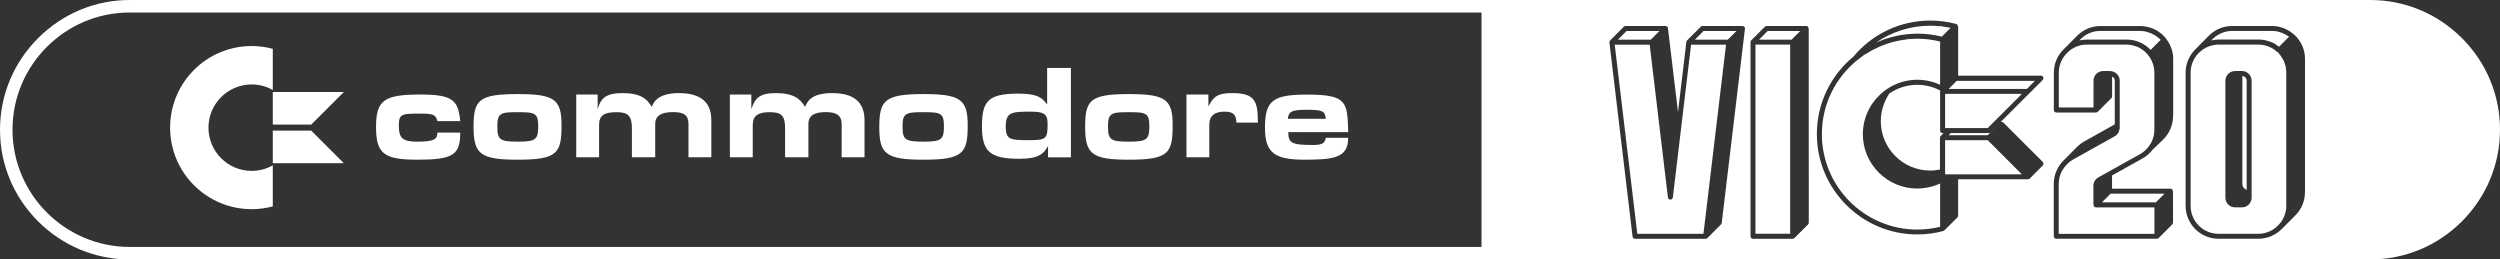 <?xml version="1.0" encoding="utf-8"?>
<!-- Generator: Adobe Illustrator 25.0.0, SVG Export Plug-In . SVG Version: 6.00 Build 0)  -->
<svg version="1.1" id="Layer_1" xmlns="http://www.w3.org/2000/svg" xmlns:xlink="http://www.w3.org/1999/xlink" x="0px" y="0px"
	 viewBox="0 0 3840 398.5" style="enable-background:new 0 0 3840 398.5;" xml:space="preserve">
<rect x="0" y="0" width="3840" height="398.5" fill="#333333" stroke="none"/>
<style type="text/css">
	.st0{fill-rule:evenodd;clip-rule:evenodd;fill:#3E3632;}
	.st1{fill:#FFFFFF;}
	.st2{fill:#C5C5C5;}
	.st3{fill:#020202;stroke:#000000;stroke-width:4.784;stroke-linecap:round;stroke-linejoin:round;stroke-miterlimit:10;}
	.st4{clip-path:url(#SVGID_2_);}
	.st5{fill:#243787;stroke:#231F20;stroke-width:0.797;stroke-linecap:round;stroke-linejoin:round;stroke-miterlimit:10;}
	.st6{fill:#00771F;}
	.st7{fill:#89BC27;}
	.st8{fill:#FCEC01;}
	.st9{fill:#F17100;}
	.st10{fill:#E50069;}
	.st11{clip-path:url(#SVGID_4_);}
	.st12{stroke:#000000;stroke-width:4.784;stroke-linecap:round;stroke-linejoin:round;stroke-miterlimit:10;}
	.st13{fill:#FFFFFF;stroke:#000000;stroke-width:4.784;stroke-linecap:round;stroke-linejoin:round;stroke-miterlimit:10;}
	.st14{fill:#020202;}
	.st15{fill:none;stroke:#000000;stroke-width:4.784;stroke-linecap:round;stroke-linejoin:round;stroke-miterlimit:10;}
	.st16{fill:#EA1E04;stroke:#000000;stroke-width:4.784;stroke-linecap:round;stroke-linejoin:round;stroke-miterlimit:10;}
	.st17{fill:#243787;stroke:#000000;stroke-width:4.784;stroke-linecap:round;stroke-linejoin:round;stroke-miterlimit:10;}
	.st18{fill:#282422;}
	.st19{clip-path:url(#SVGID_6_);}
	.st20{clip-path:url(#SVGID_8_);}
	.st21{fill:url(#SVGID_9_);}
	.st22{fill:url(#SVGID_10_);}
	.st23{fill:url(#SVGID_11_);}
	.st24{fill:url(#SVGID_12_);}
	.st25{fill-rule:evenodd;clip-rule:evenodd;fill:#C5C5C5;}
	.st26{fill:#020202;stroke:#000000;stroke-width:4.735;stroke-linecap:round;stroke-linejoin:round;stroke-miterlimit:10;}
	.st27{clip-path:url(#SVGID_14_);}
	.st28{fill:#243787;stroke:#231F20;stroke-width:0.789;stroke-linecap:round;stroke-linejoin:round;stroke-miterlimit:10;}
	.st29{clip-path:url(#SVGID_16_);}
	.st30{stroke:#000000;stroke-width:4.735;stroke-linecap:round;stroke-linejoin:round;stroke-miterlimit:10;}
	.st31{fill:#FFFFFF;stroke:#000000;stroke-width:4.735;stroke-linecap:round;stroke-linejoin:round;stroke-miterlimit:10;}
	.st32{fill:none;stroke:#000000;stroke-width:4.735;stroke-linecap:round;stroke-linejoin:round;stroke-miterlimit:10;}
	.st33{fill:#EA1E04;stroke:#000000;stroke-width:4.735;stroke-linecap:round;stroke-linejoin:round;stroke-miterlimit:10;}
	.st34{fill:#243787;stroke:#000000;stroke-width:4.735;stroke-linecap:round;stroke-linejoin:round;stroke-miterlimit:10;}
	.st35{clip-path:url(#SVGID_18_);}
	.st36{clip-path:url(#SVGID_20_);}
	.st37{fill:url(#SVGID_21_);}
	.st38{fill:url(#SVGID_22_);}
	.st39{fill:url(#SVGID_23_);}
	.st40{fill:url(#SVGID_24_);}
	.st41{fill-rule:evenodd;clip-rule:evenodd;}
	.st42{clip-path:url(#SVGID_26_);}
	.st43{clip-path:url(#SVGID_28_);}
	.st44{fill:#243787;}
	.st45{fill:#231F20;}
	.st46{fill-rule:evenodd;clip-rule:evenodd;fill:#FFFFFF;}
	.st47{clip-path:url(#SVGID_30_);}
	.st48{clip-path:url(#SVGID_32_);}
	.st49{fill:#FFFFFF;stroke:#231F20;stroke-width:19.316;stroke-miterlimit:10;}
	.st50{fill:#FDFDFD;}
	.st51{clip-path:url(#SVGID_34_);}
	.st52{fill:#FF88E0;}
	.st53{fill:#7643D8;}
	.st54{clip-path:url(#SVGID_36_);}
	.st55{fill:#DBC878;}
	.st56{fill:#DCE0DF;}
	.st57{fill:#1AFF96;}
	.st58{fill:#FDFDFD;stroke:#FFFFFF;stroke-width:4.784;stroke-linecap:round;stroke-linejoin:round;stroke-miterlimit:10;}
	.st59{clip-path:url(#SVGID_38_);}
	.st60{clip-path:url(#SVGID_40_);}
	.st61{fill:#DBC878;stroke:#DCE0DF;stroke-width:0.797;stroke-linecap:round;stroke-linejoin:round;stroke-miterlimit:10;}
	.st62{fill:#FFFFFF;stroke:#FFFFFF;stroke-width:4.784;stroke-linecap:round;stroke-linejoin:round;stroke-miterlimit:10;}
	.st63{stroke:#FFFFFF;stroke-width:4.784;stroke-linecap:round;stroke-linejoin:round;stroke-miterlimit:10;}
	.st64{fill:none;stroke:#FFFFFF;stroke-width:4.784;stroke-linecap:round;stroke-linejoin:round;stroke-miterlimit:10;}
	.st65{stroke:#DCE0DF;stroke-width:19.316;stroke-miterlimit:10;}
	.st66{clip-path:url(#SVGID_42_);}
	.st67{clip-path:url(#SVGID_44_);}
	.st68{clip-path:url(#SVGID_46_);}
	.st69{fill:#020202;stroke:#000000;stroke-width:4.929;stroke-linecap:round;stroke-linejoin:round;stroke-miterlimit:10;}
	.st70{fill:#FFFFFF;stroke:#000000;stroke-width:4.929;stroke-linecap:round;stroke-linejoin:round;stroke-miterlimit:10;}
	.st71{fill:#EA1E04;stroke:#000000;stroke-width:4.929;stroke-linecap:round;stroke-linejoin:round;stroke-miterlimit:10;}
	.st72{fill:#243787;stroke:#000000;stroke-width:4.929;stroke-linecap:round;stroke-linejoin:round;stroke-miterlimit:10;}
	.st73{fill:none;stroke:#000000;stroke-width:4.929;stroke-linecap:round;stroke-linejoin:round;stroke-miterlimit:10;}
	.st74{clip-path:url(#SVGID_48_);}
	.st75{clip-path:url(#SVGID_50_);}
	.st76{clip-path:url(#SVGID_52_);}
	.st77{fill:#020202;stroke:#000000;stroke-width:4.878;stroke-linecap:round;stroke-linejoin:round;stroke-miterlimit:10;}
	.st78{fill:#FFFFFF;stroke:#000000;stroke-width:4.878;stroke-linecap:round;stroke-linejoin:round;stroke-miterlimit:10;}
	.st79{fill:#EA1E04;stroke:#000000;stroke-width:4.878;stroke-linecap:round;stroke-linejoin:round;stroke-miterlimit:10;}
	.st80{fill:#243787;stroke:#000000;stroke-width:4.878;stroke-linecap:round;stroke-linejoin:round;stroke-miterlimit:10;}
	.st81{fill:none;stroke:#000000;stroke-width:4.878;stroke-linecap:round;stroke-linejoin:round;stroke-miterlimit:10;}
	.st82{clip-path:url(#SVGID_54_);}
	.st83{clip-path:url(#SVGID_56_);}
	.st84{clip-path:url(#SVGID_58_);}
	.st85{fill:url(#SVGID_59_);}
	.st86{fill:url(#SVGID_60_);}
	.st87{fill:url(#SVGID_61_);}
	.st88{fill:url(#SVGID_62_);}
	.st89{clip-path:url(#SVGID_64_);}
	.st90{clip-path:url(#SVGID_66_);}
	.st91{clip-path:url(#SVGID_68_);}
	.st92{clip-path:url(#SVGID_70_);}
	.st93{clip-path:url(#SVGID_72_);}
	.st94{clip-path:url(#SVGID_74_);}
	.st95{clip-path:url(#SVGID_76_);}
	.st96{clip-path:url(#SVGID_78_);}
	.st97{clip-path:url(#SVGID_80_);}
	.st98{fill:#0313FE;}
	.st99{clip-path:url(#SVGID_82_);}
	.st100{clip-path:url(#SVGID_84_);}
	.st101{clip-path:url(#SVGID_86_);}
	.st102{clip-path:url(#SVGID_88_);}
	.st103{clip-path:url(#SVGID_90_);}
	.st104{clip-path:url(#SVGID_92_);}
	.st105{fill:url(#SVGID_93_);}
	.st106{fill:url(#SVGID_94_);}
	.st107{fill:url(#SVGID_95_);}
	.st108{fill:url(#SVGID_96_);}
</style>
<g>
	<g id="path4583_17_">
		<path class="st1" d="M3640.7,398.5H199.3c-53,0-103-20.8-140.8-58.5C20.8,302.3,0,252.3,0,199.3c0-53,20.8-103,58.5-140.7
			C96.3,20.8,146.3,0,199.3,0h3441.4c53,0,103,20.8,140.8,58.5c37.7,37.7,58.5,87.7,58.5,140.7c0,53-20.8,103-58.5,140.8
			C3743.7,377.8,3693.7,398.5,3640.7,398.5z M199.3,19.2c-99.3,0-180.1,80.8-180.1,180c0,99.3,80.8,180.1,180.1,180.1h3441.4
			c99.3,0,180.1-80.8,180.1-180.1c0-99.3-80.8-180-180.1-180H199.3z"/>
	</g>
	<g id="path4595_55_">
		<path class="st1" d="M1856,145.2h-33.6v96.4h35.1v-50.4c0-13.1,8-19.7,22.7-19.7c14.6,0,18.3,4.4,19,16.8h32.9
			c0-32.9-4.4-45.3-39.4-45.3c-21.2,0-28.5,4.4-36.5,20.5L1856,145.2L1856,145.2z M2017.5,222.7c-33.6,0-38.7-2.9-38.7-19.7h92.1
			c-1.5-46.7-1.5-57.7-63.6-57.7c-52.6,0-64.3,9.5-64.3,51.1c0,38.7,15.4,48.2,57.7,48.9c47.5,0,70.1-2.2,70.1-33.6h-34.3
			C2035,219,2032.1,222.7,2017.5,222.7z M1978,182.5c1.5-10.2,4.4-13.9,27.8-13.9c25.6,0,29.2,1.5,30.7,13.9H1978z M671.8,186.1
			h35.1c-2.9-32.9-12.4-40.9-61.4-40.9c-55.5,0-67.9,8.7-67.9,49.7c0,40.9,11.7,50.4,63.6,50.4c54.8,0,65.7-7.3,65.7-41.6h-35.1
			c0,9.5-3.6,13.9-30.7,13.9c-23.4,0-28.5-5.8-28.5-24.8c0-18.3,5.1-18.3,32.9-18.3C666,174.4,669.6,176.6,671.8,186.1z M1486.4,192
			c0-39.4-11.7-47.5-67.9-47.5c-60.6,0-67.9,10.2-67.9,51.1c0,40.9,10.2,49.7,67.9,49.7C1479.8,245.3,1486.4,235.1,1486.4,192z
			 M1386.3,194.2c0-19.7,4.4-21.9,30-21.9c28.5,0,33.6,0.7,33.6,21.9c0,19.7-3.7,23.4-30.7,23.4
			C1389.9,217.6,1386.3,214.6,1386.3,194.2L1386.3,194.2z M1801.2,192c0-39.4-11-47.5-67.2-47.5c-59.9,0-67.2,9.5-67.2,50.4
			c0,41.6,10.2,50.4,67.2,50.4C1795.4,245.3,1801.2,235.1,1801.2,192z M1701.9,194.2c0-19.7,4.4-21.9,29.9-21.9
			c28.5,0,33.6,0.7,33.6,21.9c0,19.7-3.6,23.4-30.7,23.4C1705.5,217.6,1701.9,214.6,1701.9,194.2z M862.5,192
			c0-39.4-11-47.5-67.2-47.5c-60.6,0-67.9,9.5-67.9,50.4c0,41.6,10.2,50.4,67.9,50.4C856.7,245.3,862.5,235.1,862.5,192z
			 M763.9,194.2c0-19.7,4.4-21.9,29.2-21.9c28.5,0,33.6,0.7,33.6,21.9c0,19.7-3.7,23.4-30.7,23.4
			C767.5,217.6,763.9,214.6,763.9,194.2z M1608.4,104.3v56.3c-8-11-15.3-16.8-44.6-16.8c-46.8,0-55.5,12.4-55.5,50.4
			c0,38.7,12.4,49.7,57.7,49.7c28.5,0,37.3-7.3,43.8-19.7v17.5h35.1V104.3L1608.4,104.3L1608.4,104.3z M1582.8,171.5
			c19.7,0,26.3,2.9,26.3,18.2c0,23.4-1.5,25.6-29.2,25.6c-27.8,0-35.1-0.7-35.1-20.5C1544.8,172.3,1553.6,171.5,1582.8,171.5z
			 M918,145.2h-32.9v96.4h35.1V192c0-14.6,7.3-19.7,27-19.7c18.3,0,23.4,6.6,23.4,24.8v44.5h35.8v-51.1c0-13.9,11-18.3,27.7-18.3
			c16.1,0,23.4,4.4,23.4,18.3v51.1h35.1v-57c0-28.5-17.5-41.6-49.7-41.6c-27.8,0-38,10.2-41.7,21.2C994,151.8,983.8,143,956,143
			c-26.3,0-33.6,8.8-38,24.8L918,145.2L918,145.2z M1154,145.2h-32.9v96.4h35.1V192c0-14.6,8.8-19.7,26.3-19.7
			c18.3,0,23.4,5.8,23.4,24.8v44.5h35.8v-51.1c0-13.9,10.2-18.3,27-18.3c16.1,0,24.1,5.1,24.1,18.3v51.1h35.1v-57
			c0-28.5-17.5-41.6-49.7-41.6c-27.8,0-37.3,9.5-41.6,21.2c-7.3-12.4-17.5-21.2-45.3-21.2c-25.6,0-32.1,8.8-37.2,24.8L1154,145.2
			L1154,145.2z"/>
	</g>
	<g>
		<path class="st1" d="M419,254c-9.6,5.4-20.6,8.5-32.4,8.5c-36.6,0-66.4-29.8-66.4-66.4s29.8-66.4,66.4-66.4
			c11.8,0,22.8,3.1,32.4,8.5V75c-10.3-2.8-21.2-4.3-32.4-4.3c-69.2,0-125.3,56.1-125.3,125.3s56.1,125.3,125.3,125.3
			c11.2,0,22.1-1.5,32.4-4.3V254z"/>
	</g>
	<g>
		<polygon class="st1" points="471.5,191.4 478,191.4 528.2,141.3 471.5,141.3 455,141.3 419,141.3 419,191.4 455,191.4 		"/>
	</g>
	<g>
		<polygon class="st1" points="471.5,200.6 455,200.6 419,200.6 419,250.7 455,250.7 471.5,250.7 528.2,250.7 478,200.6 		"/>
	</g>
	<g>
		<g>
			<polygon class="st1" points="2987.7,215.3 2987.7,267.8 3105.6,267.8 3053.1,215.3 			"/>
		</g>
		<g>
			<path class="st1" d="M2967.8,286.3c-0.9,0.3-1.8,0.6-2.8,0.8c-2.2,0.5-4.4,0.9-6.6,1.3c-5.6,0.9-9.6,1.2-13.5,1.2
				c-46.1,0-83.6-37.5-83.6-83.6c0-3.2,0.2-6.4,0.6-9.5c0.8-7.1,2.6-14.1,5.2-20.8c0.6-1.4,1.2-2.8,1.8-4.1l0.4-0.9
				c1-2.2,2.1-4.3,3.4-6.4c1.3-2.3,2.2-3.9,3.3-5.4c0.9-1.4,2-2.6,3-3.9l1.6-2.1c0.3-0.5,0.7-0.9,1.1-1.3l1.1-1.2l0.8-0.7
				c1.3-1.5,3-3.2,4.7-4.9l1.8-1.6c2-1.8,4.2-3.5,6.5-5.1l0.9-0.7c13.9-9.7,30.4-14.9,47.4-14.9c12,0,24.1,2.7,35.1,7.7V63.8
				c-1.1-0.3-7.2-1.6-7.2-1.6c-1.6-0.3-3.2-0.6-4.8-0.8l-4.4-0.7c-2.1-0.3-4.1-0.4-6.2-0.6l-3.1-0.3c-3.1-0.2-6.2-0.3-9.3-0.3v-1.4
				l-0.3,1.4c-4.9,0-9.2,0.3-13.5,0.7l-1.3-1.2l0.2,1.4l-4.5,0.6c-2.6,0.4-5.2,0.7-7.8,1.2c-2.7,0.5-4.6,1-6.4,1.4
				c-2.3,0.5-4.5,1.1-6.7,1.7l-6.3,2c-2.3,0.8-4.5,1.6-6.8,2.5c-1.9,0.7-3.7,1.5-5.6,2.3c-2.6,1.1-5.2,2.4-7.7,3.7l-4.1,2.1
				c-3.4,1.9-6.8,4-10.1,6.1l-1.9-0.4l0.8,1.1c-1.3,0.9-2.5,1.8-3.8,2.7c0,0-3.5,2.6-4.8,3.6c-35.6,28.1-56,70-56,115.1
				c0,80.8,65.7,146.5,146.5,146.5c11.8,0,23.6-1.4,35.1-4.2v-66.5c-3.3,1.5-6.9,2.8-11.1,4.1L2967.8,286.3z"/>
		</g>
		<g>
			<path class="st1" d="M2982.4,40.5l-1.2-1.5l-0.2,1.4c-5.7-0.6-11-0.9-16.1-0.9c-30,0-59.2,9.2-83.6,26.1c0.6-0.3,4.3-1.9,4.3-1.9
				c8.6-3.6,17.7-6.4,27-8.4l2-0.5c4.3-0.9,8.6-1.5,12.9-2l3.6-0.4c4.5-0.4,9-0.7,13.5-0.7c0.2,0,5.5,0.1,5.5,0.1
				c1.5,0,3.1,0.1,4.6,0.2l5.8,0.5c1.4,0.1,2.7,0.2,4.1,0.4c0.9,0.1,5.7,0.9,5.7,0.9c1.4,0.2,2.8,0.4,4.1,0.7c0,0,7.3,1.6,8.2,1.8
				l13.6-13.6C2991.4,41.9,2986.9,41.1,2982.4,40.5z"/>
		</g>
		<g>
			<path class="st1" d="M2980,200.6v-60.1c0.1-0.6,0.2-1,0.3-1.4c-10.9-5.8-23.1-8.8-35.4-8.8c-15.4,0-30.2,4.6-42.8,13.3l-0.1-0.1
				c-4.3,6.7-7.4,13.3-9.6,20.2c-1.2,4-2,7.6-2.6,11c-0.6,3.8-0.9,7.6-0.9,11.4c0,41.8,34,75.9,75.9,75.9c4.7,0,9.8-0.5,15-1.6
				v-48.8c0.1-1.2,0.5-2.1,1.1-2.7l4.4-4.4h-1.7C2981.7,204.4,2980,202.7,2980,200.6z"/>
		</g>
		<g>
			<polygon class="st1" points="2987.7,196.7 3053.1,196.7 3105.6,144.2 2987.7,144.2 			"/>
		</g>
		<g>
			<polygon class="st1" points="3113.3,136.6 3125.6,124.2 3005.4,124.2 2993.1,136.6 			"/>
		</g>
		<g>
			<path class="st1" d="M2569.5,303.2c-0.2,1.9-1.8,3.4-3.8,3.4s-3.6-1.5-3.8-3.4l-28-234.6h-53.7l34.7,290.5h101.6l34.7-290.5
				h-53.7L2569.5,303.2z"/>
		</g>
		<g>
			<polygon class="st1" points="2548.9,47.6 2498.4,47.6 2485.1,60.9 2535.7,60.9 			"/>
		</g>
		<g>
			<rect x="2696.4" y="68.5" class="st1" width="53.3" height="290.5"/>
		</g>
		<g>
			<polygon class="st1" points="2701.9,60.9 2751.9,60.9 2765.2,47.6 2715.1,47.6 			"/>
		</g>
		<g>
			<polygon class="st1" points="2603.4,60.9 2653.9,60.9 2667.2,47.6 2616.6,47.6 			"/>
		</g>
		<g>
			<path class="st1" d="M3054.7,204.4h-58.3l-3.3,3.3h60l12.3-12.3h-0.1l-7.9,7.9C3056.7,204,3055.7,204.4,3054.7,204.4z"/>
		</g>
		<g>
			<path class="st1" d="M3512.4,54.1c-1.2-0.7-2.4-1.4-3.7-2c-1.3-0.6-2.2-1.1-3.2-1.5c-1.5-0.6-3.1-1-4.7-1.5l-1-0.3
				c-0.6-0.2-1.2-0.4-1.8-0.5c-2.9-0.5-5.5-0.8-8-0.8h-61.3c-10.8,0-21.2,4.1-29.1,11.5l-3.3,3.2c1-0.3,1.5-0.4,2-0.5
				c3.4-0.6,6.5-1,9.5-1h61.3c3.4,0,6.8,0.3,10.1,1c1,0.2,1.9,0.5,2.8,0.8l1.4,0.5l1.5,0.4c1.3,0.4,2.6,0.7,3.8,1.2
				c2.1,0.9,4.2,2,6.1,3.2l2.9,1.9c1,0.7,1.9,1.4,2.9,2.1l15.4-15.4l-0.4-0.3C3514.5,55.5,3513.5,54.8,3512.4,54.1z"/>
		</g>
		<g>
			<path class="st1" d="M3508.8,95.8c-0.3-0.7-0.5-1.3-0.8-2c-0.3-0.6-0.6-1.2-0.9-1.7l-0.6-1c-1-1.8-2-3.5-3.1-5.1
				c-1.1-1.5-2.3-3-3.6-4.3l0.1-1.9v0l-1,1c-1.3-1.3-2.8-2.4-4.3-3.6c-1-0.8-1.3-1.1-1.6-1.3c-4.7-3.1-9.2-5-14-6.1l-1.4-0.4
				c-2.8-0.6-5.7-0.9-8.6-0.9h-61.3c-4.9,0-9.9,1-14.9,2.8l-1,0.3c-1.5,0.6-2.2,0.9-2.8,1.3l-2.3,1.3c-1.1,0.5-2.1,1.1-3.1,1.8
				c-0.4,0.3-0.7,0.6-1.1,0.9l-0.9,0.8c-1.6,1.2-3.2,2.5-4.6,3.9c-7.8,8.1-12.2,18.7-12.2,29.8v204.9c0,23.6,19.2,42.8,42.8,42.8
				h61.3c12.6,0,24.6-5.7,32.8-15.7c1.4-1.6,2.2-2.7,3-3.8c0.5-0.8,0.9-1.6,1.4-2.5l1.1-2.1c0.5-0.8,0.9-1.7,1.3-2.6
				c0.6-1.4,0.9-2.8,1.3-4.3l0.6-2c0.2-0.5,0.3-1.1,0.5-1.6c0.6-2.8,0.8-5.7,0.8-8.4V111.4c0-2.4-0.3-5-0.8-7.9l1.2-1.3v0l-1.4,0.3
				C3510.3,100.1,3509.6,97.9,3508.8,95.8z M3458.5,303.6c0,8.2-6.7,14.9-14.8,14.9H3433c-8.2,0-14.8-6.7-14.8-14.9V124
				c0-8.2,6.7-14.9,14.8-14.9h10.7c8.2,0,14.8,6.7,14.8,14.9V303.6z M3500.2,284.3L3500.2,284.3c0.2-0.3,0.5-0.5,0.8-0.8
				L3500.2,284.3z"/>
		</g>
		<g>
			<path class="st1" d="M3640.7,9.6H2275.6v379.3h1365.1c104.3,0,189.7-85.3,189.7-189.7C3830.4,95,3745,9.6,3640.7,9.6z
				 M2644.6,342.4c-0.1,0.8-0.5,1.7-1.1,2.3l-21,21c-0.8,0.7-1.8,1.1-2.7,1.1h-108.4c-2,0-3.6-1.5-3.8-3.4L2472,64.7l0.3-0.5
				c-0.2-0.3,0.1-1.1,0.6-1.8l0.1-0.1l0,0l21.2-21.3c0.7-0.7,1.7-1.1,2.7-1.1h61.4c0.8,0,1.6,0.3,2.3,0.9c0.7,0.8,1,1.1,1.2,1.5
				l0.2,0.3l0,0.7l15.4,128.8l12.9-107.9c0.2-0.9,0.5-1.7,1.1-2.2l21-21c0.7-0.7,1.7-1.1,2.7-1.1h61.4c0.9,0,1.8,0.4,2.6,1.1
				l0.3,0.3l0.4,0.7c0.6,0.8,0.5,1.4,0.5,1.8L2644.6,342.4z M2777.2,344.7l-21,21c-0.7,0.7-1.7,1.1-2.7,1.1h-60.9
				c-2.1,0-3.8-1.7-3.8-3.8V64.7c0.1-1.2,0.5-2.1,1.1-2.7l21-21c0.7-0.7,1.7-1.1,2.7-1.1h60.9c0.9,0,1.7,0.3,2.4,1l1.1,1.4l-1.2,0.9
				l1.4,0.1l0.1,298.6C2778.3,343,2777.9,343.9,2777.2,344.7z M3137.6,254.3l-20,20c-1,0.8-1.9,1.1-2.7,1.1h-107.2v55.8
				c0,1-0.4,2-1.1,2.7l-20.3,20.3l-0.6,0.2c0,0.1-0.4,0.4-0.9,0.5c-13,3.5-26.4,5.2-39.9,5.2c-85,0-154.2-69.2-154.2-154.2
				c0-45.8,20.2-88.9,55.5-118.4l0.1,0.1c29.7-35.9,72.8-56,118.6-56c13.5,0,26.9,1.8,39.9,5.2c0.7,0.2,1.4,0.6,1.9,1.2l-0.5,1.8
				l1.3-0.4l0.2,0.3c0,0,0,76.5,0,76.5h127.2c1.6,0,2.9,0.9,3.5,2.4c0.6,1.4,0.3,3.1-0.8,4.2l-64.5,64.5h1.7c0.9,0,1.7,0.3,2.4,1
				l60.4,60.3C3139.1,250.4,3139.1,252.9,3137.6,254.3z M3337.8,178.3c0,13.8-5.8,27.2-15.8,36.7l-15.5,14.8
				c-4.2,5.5-9.4,10.1-15.5,13.5l-46.9,26.2v20.3h89.9c0.9,0,1.7,0.3,2.4,1l1.1,1.4l-1.2,0.9l1.4,0.1l0.1,48.7c0,1-0.4,2-1.1,2.7
				l-21,21c-0.7,0.7-1.7,1.1-2.7,1.1h-154.6c-2.1,0-3.8-1.7-3.8-3.8v-80.6c0-13.8,5.8-27.2,16-36.8l18.6-18.7
				c0.7-0.7,1.5-1.5,2.3-2.3c3.2-3,6.4-5.4,9.9-7.3l46.9-26.2V124c0-2.8-1.6-5.2-4.1-6.3v30.3c0,1-0.4,2-1.1,2.7l-21,21
				c-0.7,0.7-1.7,1.1-2.7,1.1h-60.9c-2.1,0-3.8-1.7-3.8-3.8v-57.5c0-13.9,5.7-27,16-36.7l18.9-19c0.6-0.7,1.4-1.4,2.2-2.2l0.4-0.3
				c9.3-8.6,21.4-13.3,34-13.3h61.3c3,0,6,0.3,9.4,1l1.1,0.2c2.7,0.6,5.6,1.5,8.4,2.6l1.3,0.5c2.7,1.2,5.3,2.6,7.6,4.1l1,0.7
				c2.6,1.8,4.8,3.7,6.7,5.6c1.5,1.5,2.8,2.9,4,4.4l0.2,0.3l0.2,0.6c6.8,8.7,10.6,19.3,10.6,30.4V178.3z M3540.4,295.3
				c0,12.8-4.8,25-13.6,34.4l-21.3,21.3c-9.8,10.2-22.7,15.7-36.6,15.7h-61.3c-27.8,0-50.5-22.7-50.5-50.5V111.4
				c0-12.6,4.8-24.7,13.6-34.2l23.4-23.7l0.8-0.6c9-8.3,21.1-13,33.7-13h61.3c3.2,0,6.5,0.3,9.8,1c0.9,0.2,1.8,0.5,2.7,0.7l2.2,0.7
				c1.5,0.4,2.9,0.8,4.3,1.4c1.2,0.5,2.3,1.1,3.3,1.7l2.1,1.1c1,0.5,2,1,3,1.6c1.3,0.9,2.5,1.9,3.8,2.9l1.7,1.3
				c0.6,0.4,1.1,0.8,1.6,1.3c10.4,9.9,16.1,22.9,16.1,36.9V295.3z"/>
		</g>
		<g>
			<path class="st1" d="M3444.3,116.8v165.8c0,4.1,2.7,7.6,6.6,8.9V124C3450.9,120.2,3448,117.1,3444.3,116.8z"/>
		</g>
		<g>
			<path class="st1" d="M3298.3,83.1c-1-1.2-2.1-2.3-3.2-3.3c-3.6-3.2-7.4-5.8-11.4-7.5l-1.2-0.5c-2.4-0.9-4.3-1.5-6.2-2
				c-0.9-0.2-1.5-0.4-2.1-0.5c-2.9-0.5-5.4-0.8-7.8-0.8H3205c-2.7,0-5.4,0.3-8.3,0.8c-0.7,0.1-1.4,0.4-2.1,0.6l-2.2,0.7
				c-1.2,0.3-2.3,0.6-3.4,1.1c-1,0.4-2,0.9-2.9,1.5l-1.8,1c-0.8,0.4-1.6,0.8-2.4,1.3c-1.1,0.7-2.2,1.6-3.2,2.5
				c-10.6,8.7-16.4,20.7-16.4,33.4v53.7h53.3V124c0-8.2,6.7-14.9,14.8-14.9h9.9c9,0,15.6,6.7,15.6,14.9v72.2c0,1.2-0.2,2.4-0.5,3.7
				l-1.7,0.8l1.3,0.5c-0.3,0.8-0.5,1.5-0.9,2.2c-0.2,0.3-0.4,0.6-0.6,1c-0.6,0.9-1.1,1.5-1.6,2c-0.3,0.3-1.9,1.8-1.9,1.8
				c-0.5,0.4-1.1,0.8-1.7,1.1l-64.2,35.8c-1.6,0.9-3,1.8-4.4,2.9c-0.6,0.4-1.2,0.9-1.7,1.4c-10.2,8.7-15.8,20.5-15.8,33.1v76.7h147
				v-40.6h-89.9c-1.1,0-2.2-0.6-3-1.6l-0.2-0.2l-0.4-0.6l1.2-0.9l-1.4-0.1l-0.1-29.7c0-5.4,2.9-10.3,7.6-13l64.2-35.8
				c5.5-3.1,10.2-7.4,14-12.7c1-1.4,1.8-2.8,2.7-4.2l0.9-1.9c0.6-1.2,1.1-2.5,1.6-3.8c0.3-0.9,0.6-1.6,0.8-2.2c0.4-1.3,0.7-2.7,1-4
				c0.3-1.2,0.4-1.6,0.4-2.1c0.3-2.1,0.5-4.2,0.5-6.3v-87.7c0-2.8-0.3-5.3-0.7-7.8C3306.9,95.8,3303.4,88.9,3298.3,83.1z"/>
		</g>
		<g>
			<path class="st1" d="M3313.8,57c-0.6-0.5-1.2-1-1.8-1.5c-1.4-1-2.8-1.8-4.3-2.5l-1.3-0.7c-0.6-0.4-1.3-0.8-2-1
				c-1.7-0.7-3.5-1.2-5.2-1.8l-1.5-0.5c-0.5-0.2-1-0.4-1.6-0.5c-3-0.6-6-1-8.9-1H3226c-10.7,0-20.9,4-28.8,11.3
				c-1.1,1-1.7,1.6-2.2,2.2l-1.1,1.1c0.5-0.1,0.9-0.2,1.4-0.3c0.6-0.1,1.3-0.2,2-0.3l2.9-0.4c1.7-0.2,3.3-0.3,5-0.3h61.3
				c1.6,0,3.1,0.1,4.7,0.2c2.5,0.3,3.6,0.5,4.7,0.7l1.3,0.2c3,0.7,5.9,1.5,8.6,2.7c2.2,1,3.2,1.4,4.1,1.9l1.1,0.6
				c1.3,0.7,2.6,1.5,3.8,2.3c1.3,0.9,2.6,1.9,3.9,2.9c1.3,1.1,2.6,2.3,3.8,3.5l0.7,0.8l0,0.2l15.6-15.6c-1.2-1.3-2.6-2.5-4-3.6
				L3313.8,57z"/>
		</g>
		<g>
			<polygon class="st1" points="3228.6,310.8 3311.4,310.8 3324.7,297.5 3241.9,297.5 			"/>
		</g>
	</g>
</g>
</svg>

